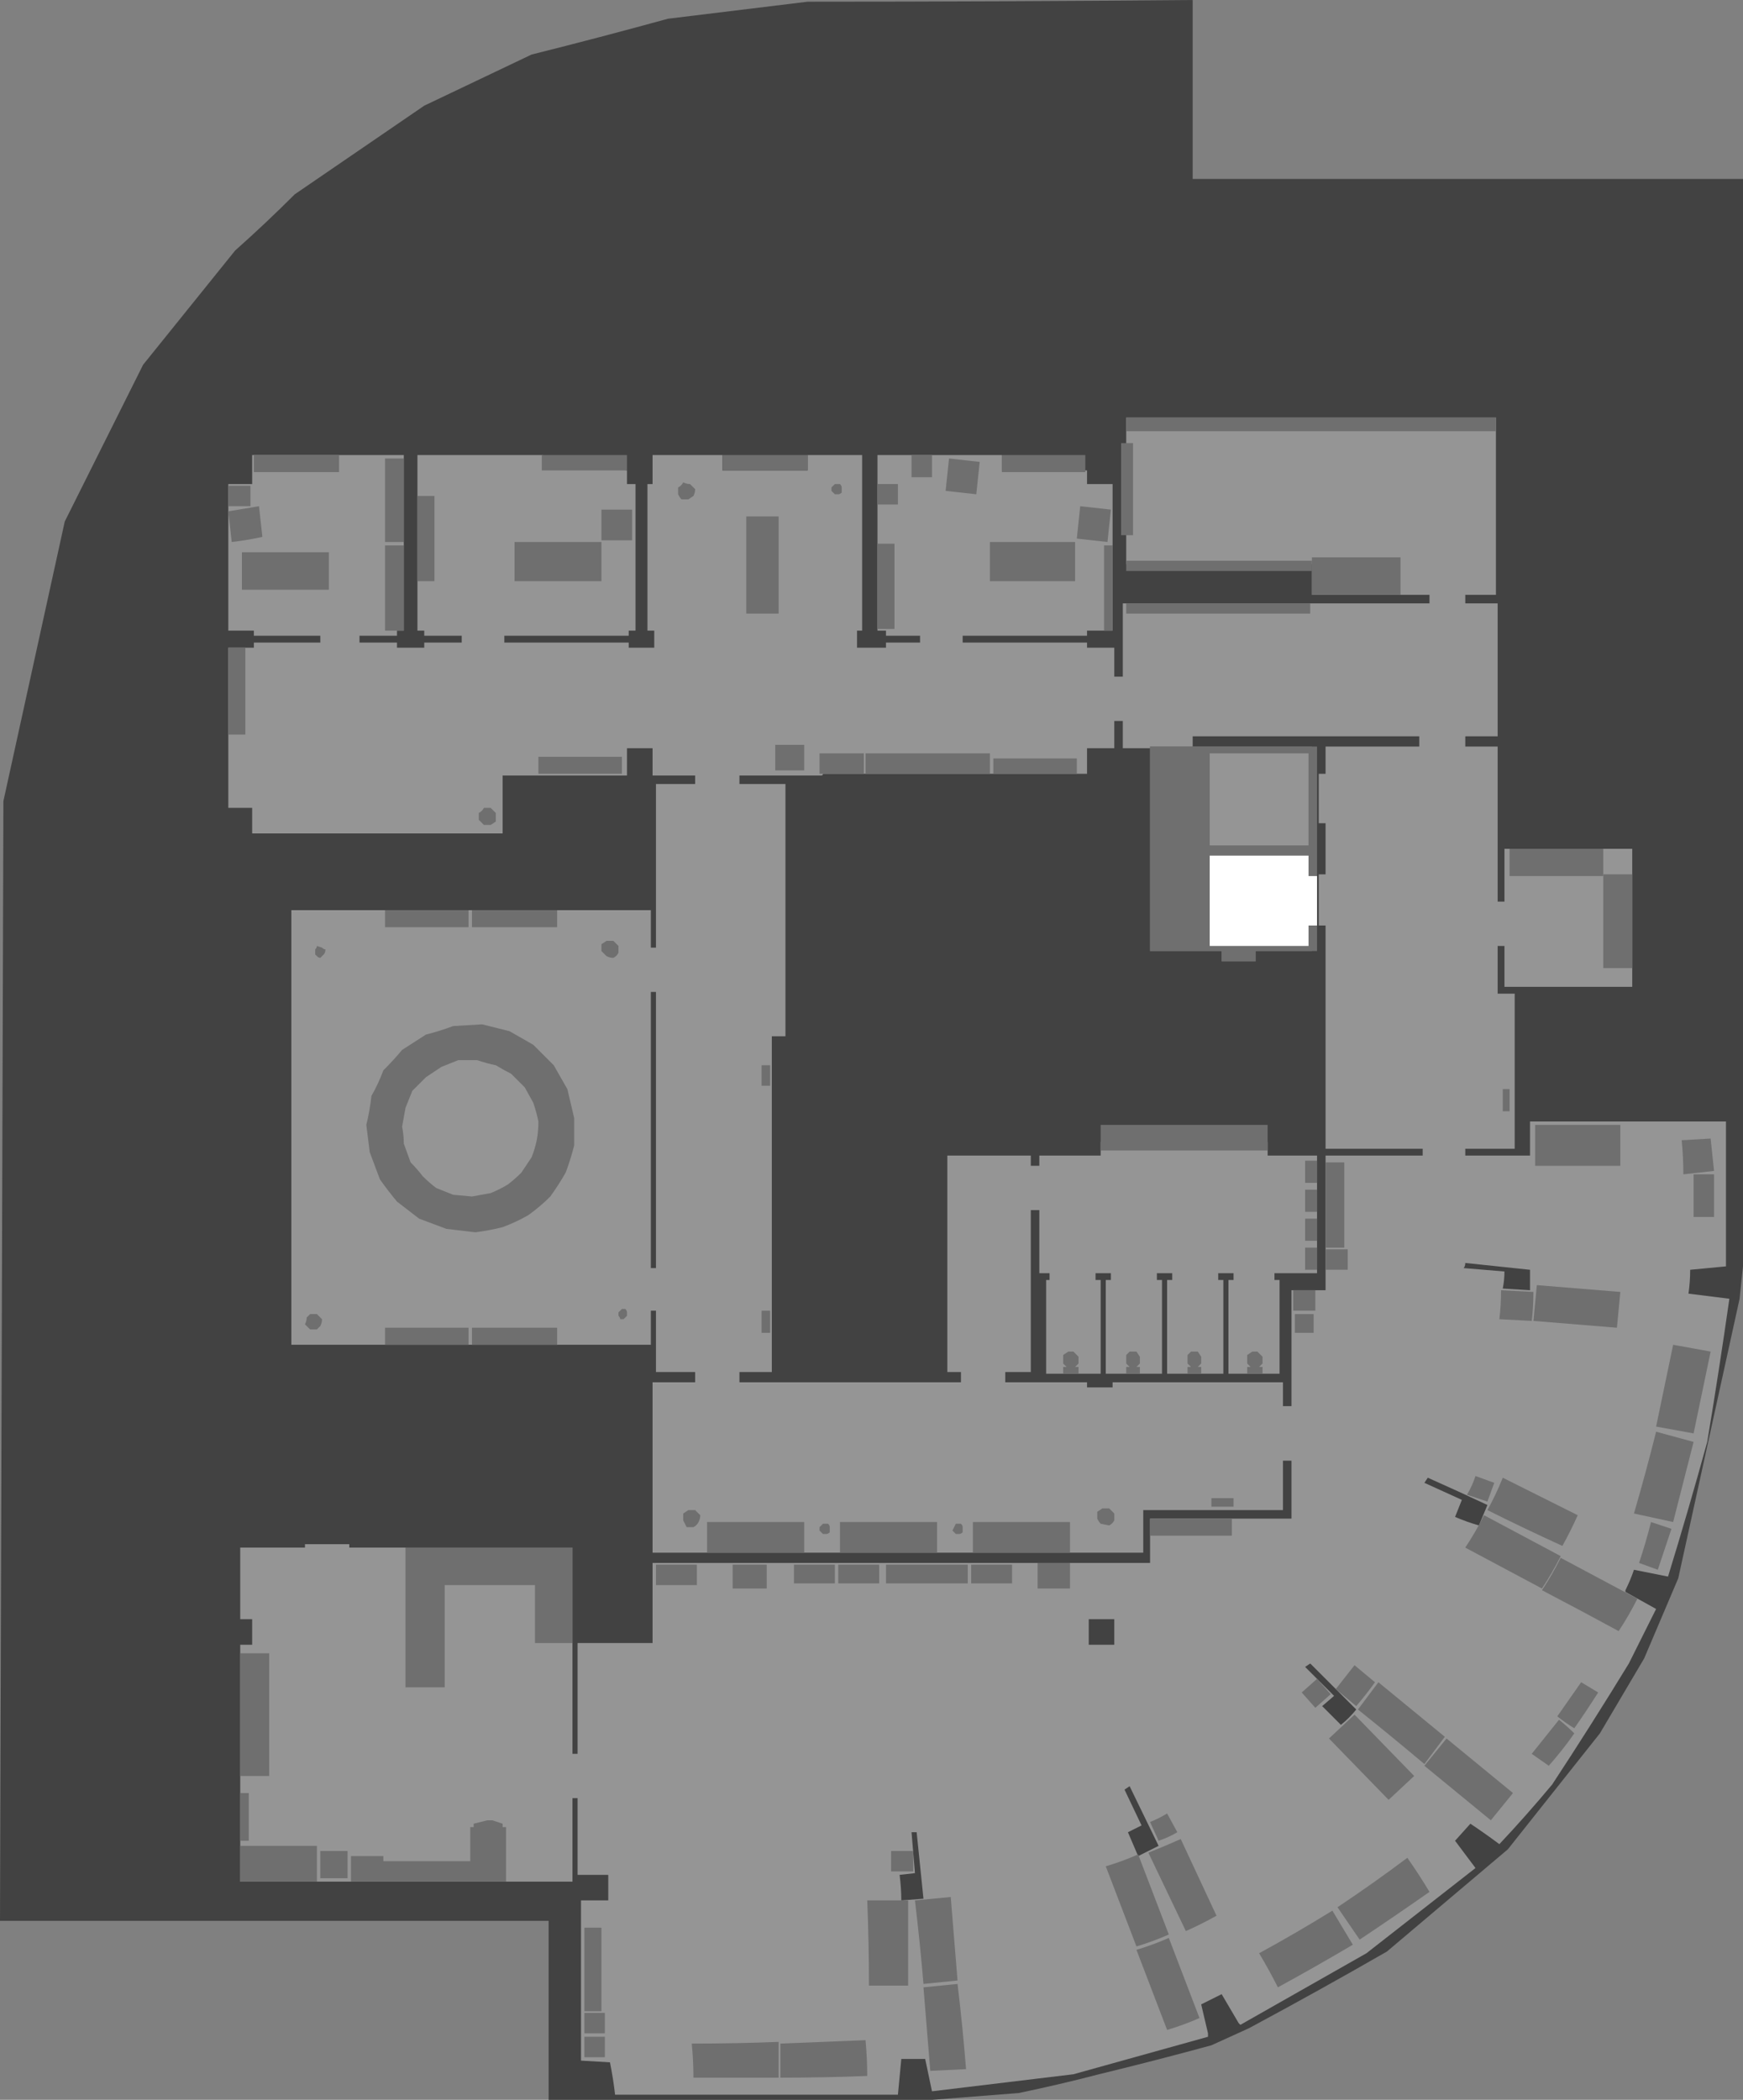 <?xml version="1.0" encoding="UTF-8" standalone="no"?>
<svg xmlns:ffdec="https://www.free-decompiler.com/flash" xmlns:xlink="http://www.w3.org/1999/xlink" ffdec:objectType="shape" height="616.0px" width="511.5px" xmlns="http://www.w3.org/2000/svg">
  <rect width="100%" height="100%" fill="#808080" stroke="none"/>
  <g transform="matrix(1.0, 0.0, 0.0, 1.0, 390.4, 554.95)">
    <path d="M121.1 -183.45 L120.1 -173.95 102.1 -91.95 92.1 -68.45 79.1 -46.45 52.1 -12.45 16.6 17.55 Q-3.4 29.05 -23.9 40.05 L-34.9 45.05 Q-51.4 49.55 -67.9 53.55 -79.4 56.55 -91.4 59.05 L-116.9 61.05 -229.4 61.05 -229.4 8.55 -390.4 8.55 -389.4 -319.95 -371.4 -401.95 -348.4 -447.95 -321.4 -481.45 Q-312.4 -489.45 -303.9 -497.95 L-265.9 -523.95 -234.4 -538.95 Q-214.4 -543.95 -194.4 -549.45 L-153.4 -554.45 Q-96.9 -554.45 -40.4 -554.95 L-40.4 -502.45 121.1 -502.45 121.1 -183.45" fill="#424242" fill-rule="evenodd" stroke="none"/>
    <path d="M3.1 -48.95 Q5.6 -50.95 7.6 -53.45 L-5.9 -66.95 -7.4 -65.95 1.1 -57.45 -2.4 -54.45 3.1 -48.95 M36.6 -109.95 Q40.1 -108.45 43.6 -107.45 L46.1 -113.45 Q37.6 -117.45 28.6 -121.45 L27.6 -119.95 38.6 -114.95 36.6 -109.95 M-59.4 -17.45 L-56.4 -10.45 -50.4 -13.45 -58.9 -30.95 -60.4 -29.95 -55.4 -19.45 -59.4 -17.45 M-121.4 -17.45 L-122.9 -17.45 -121.9 -5.45 -126.4 -4.95 Q-125.9 -0.95 -125.9 2.55 L-119.4 2.05 -121.4 -17.45 M-70.9 -72.45 L-63.4 -72.45 -63.4 -79.95 -70.9 -79.95 -70.9 -72.45 M50.6 -176.95 L58.6 -176.45 58.6 -182.45 39.6 -184.45 Q39.6 -183.45 39.1 -182.95 L51.1 -181.95 Q51.1 -179.45 50.6 -176.95 M-197.9 -263.95 L-199.4 -263.95 -199.4 -182.95 -197.9 -182.95 -197.9 -263.95 M-148.9 -327.95 Q-148.9 -327.45 -149.4 -327.45 L-173.4 -327.45 -173.4 -324.95 -159.9 -324.95 -159.9 -250.95 -163.9 -250.95 -163.9 -152.45 -173.4 -152.45 -173.4 -149.45 -108.4 -149.45 -108.4 -152.45 -112.4 -152.45 -112.4 -215.95 -87.9 -215.95 -87.9 -212.95 -85.4 -212.95 -85.4 -215.95 -67.4 -215.95 -67.4 -219.95 -45.4 -222.45 -18.4 -219.95 -18.4 -215.95 -3.9 -215.95 -3.9 -181.45 -16.4 -181.45 -16.4 -179.45 -14.9 -179.45 -14.9 -151.95 -29.9 -151.95 -29.9 -179.45 -28.4 -179.45 -28.4 -181.45 -32.9 -181.45 -32.9 -179.45 -31.4 -179.45 -31.4 -151.95 -47.9 -151.95 -47.9 -179.45 -46.4 -179.45 -46.4 -181.45 -50.9 -181.45 -50.9 -179.45 -49.4 -179.45 -49.4 -151.95 -65.9 -151.95 -65.9 -179.45 -64.4 -179.45 -64.4 -181.45 -68.9 -181.45 -68.9 -179.45 -67.4 -179.45 -67.4 -151.95 -83.4 -151.95 -83.4 -179.45 -82.4 -179.45 -82.4 -181.45 -85.4 -181.45 -85.4 -199.95 -87.9 -199.95 -87.9 -152.45 -95.4 -152.45 -95.4 -149.45 -71.4 -149.45 -71.4 -147.95 -63.9 -147.95 -63.9 -149.45 -13.9 -149.45 -13.9 -142.45 -11.4 -142.45 -11.4 -176.45 -1.4 -176.45 -1.4 -215.95 27.1 -215.95 27.1 -217.95 -1.4 -217.95 -1.4 -283.45 -3.4 -283.45 -3.4 -298.45 -1.4 -298.45 -1.4 -313.45 -3.4 -313.45 -3.4 -327.95 -1.4 -327.95 -1.4 -335.95 26.1 -335.95 26.1 -338.95 -40.4 -338.95 -40.4 -335.45 -60.9 -335.45 -60.9 -343.45 -63.4 -343.45 -63.4 -335.45 -71.4 -335.45 -71.4 -327.95 -148.9 -327.95 M88.6 -305.95 L88.6 -265.45 51.1 -265.45 51.1 -277.45 49.1 -277.45 49.1 -263.45 54.1 -263.45 54.1 -217.95 39.6 -217.95 39.6 -215.95 58.6 -215.95 58.6 -225.95 116.1 -225.95 116.1 -183.45 105.6 -182.45 Q105.6 -178.95 105.1 -175.45 L117.1 -173.95 Q114.1 -152.95 110.6 -131.95 105.1 -111.95 99.1 -92.45 L89.1 -94.45 Q88.1 -91.45 86.6 -88.45 L86.6 -87.95 95.6 -82.95 87.6 -66.95 Q76.6 -48.95 65.1 -31.45 57.6 -22.45 49.6 -13.95 45.6 -16.95 41.1 -19.95 L36.6 -14.95 42.6 -6.95 10.6 18.05 -26.4 39.05 -26.9 38.55 -31.9 30.05 -37.9 33.05 -35.9 41.55 -35.9 42.55 -75.4 53.55 -116.9 58.55 -118.9 49.05 -125.9 49.05 -126.9 59.55 -209.9 59.55 Q-210.4 55.05 -211.4 50.05 L-219.9 49.55 -219.9 2.55 -211.9 2.55 -211.9 -4.95 -220.9 -4.95 -220.9 -27.45 -222.4 -27.45 -222.4 -2.95 -319.9 -2.95 -319.9 -72.45 -316.4 -72.45 -316.4 -79.95 -319.9 -79.95 -319.9 -100.95 -300.9 -100.95 -300.9 -101.95 -287.9 -101.95 -287.9 -100.95 -222.4 -100.95 -222.4 -40.45 -220.9 -40.45 -220.9 -72.95 -198.9 -72.95 -198.9 -96.45 -52.9 -96.45 -52.9 -109.45 -11.4 -109.45 -11.4 -126.45 -13.9 -126.45 -13.9 -111.95 -54.9 -111.95 -54.9 -99.45 -198.9 -99.45 -198.9 -149.45 -186.4 -149.45 -186.4 -152.45 -197.9 -152.45 -197.9 -170.45 -199.4 -170.45 -199.4 -160.45 -304.9 -160.45 -304.9 -287.95 -199.4 -287.95 -199.4 -276.95 -197.9 -276.95 -197.9 -324.95 -186.4 -324.95 -186.4 -327.45 -198.9 -327.45 -198.9 -335.45 -206.4 -335.45 -206.4 -327.45 -242.9 -327.45 -242.9 -310.45 -316.4 -310.45 -316.4 -317.95 -323.4 -317.95 -323.4 -364.95 -315.9 -364.95 -315.9 -366.45 -296.4 -366.45 -296.4 -368.45 -315.9 -368.45 -315.9 -369.95 -323.4 -369.95 -323.4 -412.95 -316.4 -412.95 -316.4 -421.45 -271.9 -421.45 -271.9 -369.95 -273.9 -369.95 -273.9 -368.45 -284.9 -368.45 -284.9 -366.45 -273.9 -366.45 -273.9 -364.95 -265.9 -364.95 -265.9 -366.45 -254.9 -366.45 -254.9 -368.45 -265.9 -368.45 -265.9 -369.95 -267.9 -369.95 -267.9 -421.45 -231.4 -421.45 Q-218.9 -418.95 -206.4 -416.95 L-206.4 -412.95 -203.9 -412.95 -203.9 -369.95 -205.9 -369.95 -205.9 -368.45 -242.4 -368.45 -242.4 -366.45 -205.9 -366.45 -205.9 -364.95 -198.4 -364.95 -198.4 -369.95 -200.4 -369.95 -200.4 -412.95 -198.9 -412.95 -198.9 -421.45 -178.4 -421.45 -178.4 -416.95 -153.4 -416.95 -153.4 -421.45 -137.4 -421.45 -137.4 -369.95 -138.9 -369.95 -138.9 -364.95 -130.4 -364.95 -130.4 -366.45 -120.4 -366.45 -120.4 -368.45 -130.4 -368.45 -130.4 -369.95 -132.9 -369.95 -132.9 -421.45 -96.4 -421.45 -96.4 -416.95 -71.4 -416.95 -71.4 -412.95 -63.9 -412.95 -63.9 -369.95 -71.4 -369.95 -71.4 -368.45 -107.9 -368.45 -107.9 -366.45 -71.4 -366.45 -71.4 -364.95 -63.4 -364.95 -63.4 -356.45 -60.9 -356.45 -60.9 -377.95 29.1 -377.95 29.1 -380.45 -5.4 -380.45 -5.4 -389.45 -59.9 -389.45 -59.9 -432.45 48.6 -432.45 48.6 -380.45 39.6 -380.45 39.6 -377.95 49.1 -377.95 49.1 -338.95 39.6 -338.95 39.6 -335.95 49.1 -335.95 49.1 -290.45 51.1 -290.45 51.1 -305.95 88.6 -305.95" fill="#959595" fill-rule="evenodd" stroke="none"/>
    <path d="M-271.9 -369.95 L-277.4 -369.95 -277.4 -394.95 -271.9 -394.95 -271.9 -369.95" fill="#6f6f6f" fill-rule="evenodd" stroke="none"/>
    <path d="M-271.9 -395.95 L-277.4 -395.95 -277.4 -420.45 -271.9 -420.45 -271.9 -395.95" fill="#6f6f6f" fill-rule="evenodd" stroke="none"/>
    <path d="M-316.9 -406.45 L-323.4 -406.45 -323.4 -412.45 -316.9 -412.45 -316.9 -406.45" fill="#6f6f6f" fill-rule="evenodd" stroke="none"/>
    <path d="M-318.4 -339.45 L-323.4 -339.45 -323.4 -364.95 -318.4 -364.95 -318.4 -339.45" fill="#6f6f6f" fill-rule="evenodd" stroke="none"/>
    <path d="M-207.9 -327.95 L-232.4 -327.95 -232.4 -332.95 -207.9 -332.95 -207.9 -327.95" fill="#6f6f6f" fill-rule="evenodd" stroke="none"/>
    <path d="M-99.9 -327.95 L-136.4 -327.95 -136.4 -333.95 -99.9 -333.95 -99.9 -327.95" fill="#6f6f6f" fill-rule="evenodd" stroke="none"/>
    <path d="M-136.9 -327.95 L-149.9 -327.95 -149.9 -333.95 -136.9 -333.95 -136.9 -327.95" fill="#6f6f6f" fill-rule="evenodd" stroke="none"/>
    <path d="M-313.4 -397.45 Q-317.9 -396.45 -322.4 -395.95 L-323.4 -404.95 -314.4 -406.45 -313.4 -397.45" fill="#6f6f6f" fill-rule="evenodd" stroke="none"/>
    <path d="M-262.9 -384.45 L-267.9 -384.45 -267.9 -409.45 -262.9 -409.45 -262.9 -384.45" fill="#6f6f6f" fill-rule="evenodd" stroke="none"/>
    <path d="M-161.9 -374.95 L-171.4 -374.95 -171.4 -403.45 -161.9 -403.45 -161.9 -374.95" fill="#6f6f6f" fill-rule="evenodd" stroke="none"/>
    <path d="M-74.9 -384.45 L-99.9 -384.45 -99.9 -395.95 -74.9 -395.95 -74.9 -384.45" fill="#6f6f6f" fill-rule="evenodd" stroke="none"/>
    <path d="M-127.9 -370.45 L-132.9 -370.45 -132.9 -395.45 -127.9 -395.45 -127.9 -370.45" fill="#6f6f6f" fill-rule="evenodd" stroke="none"/>
    <path d="M-126.9 -406.95 L-132.9 -406.95 -132.9 -412.95 -126.9 -412.95 -126.9 -406.95" fill="#6f6f6f" fill-rule="evenodd" stroke="none"/>
    <path d="M-116.9 -414.95 L-122.9 -414.95 -122.9 -421.45 -116.9 -421.45 -116.9 -414.95" fill="#6f6f6f" fill-rule="evenodd" stroke="none"/>
    <path d="M-213.9 -384.45 L-239.4 -384.45 -239.4 -395.95 -213.9 -395.95 -213.9 -384.45" fill="#6f6f6f" fill-rule="evenodd" stroke="none"/>
    <path d="M-293.9 -381.95 L-319.4 -381.95 -319.4 -392.95 -293.9 -392.95 -293.9 -381.95" fill="#6f6f6f" fill-rule="evenodd" stroke="none"/>
    <path d="M-204.9 -396.45 L-213.9 -396.45 -213.9 -405.45 -204.9 -405.45 -204.9 -396.45" fill="#6f6f6f" fill-rule="evenodd" stroke="none"/>
    <path d="M-206.4 -416.95 L-231.4 -416.95 -231.4 -421.45 -206.4 -421.45 -206.4 -416.95" fill="#6f6f6f" fill-rule="evenodd" stroke="none"/>
    <path d="M-153.4 -416.95 L-178.4 -416.95 -178.4 -421.45 -153.4 -421.45 -153.4 -416.95" fill="#6f6f6f" fill-rule="evenodd" stroke="none"/>
    <path d="M-290.9 -416.45 L-315.9 -416.45 -315.9 -421.45 -290.9 -421.45 -290.9 -416.45" fill="#6f6f6f" fill-rule="evenodd" stroke="none"/>
    <path d="M-154.4 -328.95 L-162.9 -328.95 -162.9 -336.45 -154.4 -336.45 -154.4 -328.95" fill="#6f6f6f" fill-rule="evenodd" stroke="none"/>
    <path d="M-74.4 -327.95 L-98.9 -327.95 -98.9 -332.45 -74.4 -332.45 -74.4 -327.95" fill="#6f6f6f" fill-rule="evenodd" stroke="none"/>
    <path d="M-63.9 -369.95 L-66.4 -369.95 -66.4 -394.95 -63.9 -394.95 -63.9 -369.95" fill="#6f6f6f" fill-rule="evenodd" stroke="none"/>
    <path d="M-65.4 -395.95 L-74.4 -396.95 -73.4 -406.45 -64.4 -405.45 -65.4 -395.95" fill="#6f6f6f" fill-rule="evenodd" stroke="none"/>
    <path d="M-103.9 -409.95 L-112.9 -410.95 -111.9 -420.45 -102.9 -419.45 -103.9 -409.95" fill="#6f6f6f" fill-rule="evenodd" stroke="none"/>
    <path d="M-71.9 -416.45 L-96.4 -416.45 -96.4 -421.45 -71.9 -421.45 -71.9 -416.45" fill="#6f6f6f" fill-rule="evenodd" stroke="none"/>
    <path d="M-5.9 -374.95 L-59.9 -374.95 -59.9 -377.95 -5.9 -377.95 -5.9 -374.95" fill="#6f6f6f" fill-rule="evenodd" stroke="none"/>
    <path d="M20.6 -380.45 L-5.4 -380.45 -5.4 -391.45 20.6 -391.45 20.6 -380.45" fill="#6f6f6f" fill-rule="evenodd" stroke="none"/>
    <path d="M-5.4 -387.45 L-59.9 -387.45 -59.9 -390.45 -5.4 -390.45 -5.4 -387.45" fill="#6f6f6f" fill-rule="evenodd" stroke="none"/>
    <path d="M48.6 -428.45 L-59.9 -428.45 -59.9 -432.45 48.6 -432.45 48.6 -428.45" fill="#6f6f6f" fill-rule="evenodd" stroke="none"/>
    <path d="M-57.9 -397.95 L-61.4 -397.95 -61.4 -424.95 -57.9 -424.95 -57.9 -397.95" fill="#6f6f6f" fill-rule="evenodd" stroke="none"/>
    <path d="M112.6 -197.95 L106.6 -197.95 106.6 -210.45 112.6 -210.45 112.6 -197.95" fill="#6f6f6f" fill-rule="evenodd" stroke="none"/>
    <path d="M112.6 -211.45 L103.6 -210.45 Q103.6 -215.45 103.1 -220.45 L111.6 -220.95 112.6 -211.45" fill="#6f6f6f" fill-rule="evenodd" stroke="none"/>
    <path d="M84.1 -165.45 L59.6 -167.45 60.6 -177.95 85.1 -175.95 84.1 -165.45" fill="#6f6f6f" fill-rule="evenodd" stroke="none"/>
    <path d="M59.1 -167.45 L49.6 -167.95 Q50.1 -171.95 50.1 -176.45 L59.6 -175.95 Q59.6 -171.45 59.1 -167.45" fill="#6f6f6f" fill-rule="evenodd" stroke="none"/>
    <path d="M-1.4 -188.95 L-1.4 -213.95 4.1 -213.95 4.1 -188.95 -1.4 -188.95" fill="#6f6f6f" fill-rule="evenodd" stroke="none"/>
    <path d="M5.1 -182.45 L-1.4 -182.45 -1.4 -188.45 5.1 -188.45 5.1 -182.45" fill="#6f6f6f" fill-rule="evenodd" stroke="none"/>
    <path d="M-4.4 -170.45 L-10.9 -170.45 -10.9 -176.45 -4.4 -176.45 -4.4 -170.45" fill="#6f6f6f" fill-rule="evenodd" stroke="none"/>
    <path d="M-4.9 -163.95 L-10.4 -163.95 -10.4 -169.45 -4.9 -169.45 -4.9 -163.95" fill="#6f6f6f" fill-rule="evenodd" stroke="none"/>
    <path d="M106.6 -134.45 L95.6 -136.45 100.6 -160.45 111.6 -158.45 106.6 -134.45" fill="#6f6f6f" fill-rule="evenodd" stroke="none"/>
    <path d="M100.6 -108.45 L89.1 -110.95 Q92.6 -122.95 95.6 -134.95 L106.6 -131.95 100.6 -108.45" fill="#6f6f6f" fill-rule="evenodd" stroke="none"/>
    <path d="M68.1 -101.45 Q57.1 -106.45 46.1 -111.95 48.6 -116.45 50.6 -121.45 L72.6 -110.45 Q70.6 -105.95 68.1 -101.45" fill="#6f6f6f" fill-rule="evenodd" stroke="none"/>
    <path d="M62.1 -88.95 L39.6 -100.95 Q42.6 -105.45 45.1 -110.45 L67.6 -98.45 Q65.1 -93.45 62.1 -88.95" fill="#6f6f6f" fill-rule="evenodd" stroke="none"/>
    <path d="M90.1 -85.95 Q87.6 -80.95 84.6 -76.45 73.6 -82.45 62.1 -88.45 65.1 -92.95 67.6 -97.95 L90.1 -85.95" fill="#6f6f6f" fill-rule="evenodd" stroke="none"/>
    <path d="M48.1 -119.95 L46.1 -114.45 40.1 -116.45 Q41.6 -118.95 42.6 -121.95 L48.1 -119.95" fill="#6f6f6f" fill-rule="evenodd" stroke="none"/>
    <path d="M0.1 -57.95 L-4.4 -53.95 -8.4 -58.45 -3.9 -62.45 0.1 -57.95" fill="#6f6f6f" fill-rule="evenodd" stroke="none"/>
    <path d="M13.1 -61.45 Q10.6 -57.95 7.6 -54.45 L1.6 -59.45 7.1 -66.45 13.1 -61.45" fill="#6f6f6f" fill-rule="evenodd" stroke="none"/>
    <path d="M33.6 -45.45 L27.6 -37.45 Q18.1 -45.45 8.1 -53.45 L14.1 -61.45 33.6 -45.45" fill="#6f6f6f" fill-rule="evenodd" stroke="none"/>
    <path d="M24.6 -33.95 L17.1 -26.95 -0.4 -44.95 7.1 -51.95 24.6 -33.95" fill="#6f6f6f" fill-rule="evenodd" stroke="none"/>
    <path d="M0.6 5.55 L6.6 15.55 Q-4.4 22.05 -15.4 28.05 -17.9 23.05 -20.9 18.05 -9.9 12.05 0.6 5.55" fill="#6f6f6f" fill-rule="evenodd" stroke="none"/>
    <path d="M22.6 -9.95 Q26.1 -4.95 29.1 0.05 19.1 7.05 8.6 14.05 L2.1 4.55 Q12.6 -2.45 22.6 -9.95" fill="#6f6f6f" fill-rule="evenodd" stroke="none"/>
    <path d="M-47.4 12.55 Q-51.9 14.55 -56.9 16.05 L-65.9 -7.45 Q-60.9 -8.95 -56.4 -10.95 L-47.4 12.55" fill="#6f6f6f" fill-rule="evenodd" stroke="none"/>
    <path d="M-33.4 7.05 Q-37.9 9.55 -42.4 11.55 L-53.4 -11.45 Q-48.4 -13.45 -43.9 -15.45 L-33.4 7.05" fill="#6f6f6f" fill-rule="evenodd" stroke="none"/>
    <path d="M-44.9 -17.45 Q-47.4 -15.95 -50.4 -14.95 L-52.9 -20.45 Q-50.4 -21.45 -47.9 -22.95 L-44.9 -17.45" fill="#6f6f6f" fill-rule="evenodd" stroke="none"/>
    <path d="M-122.4 -5.95 L-128.9 -5.95 -128.9 -11.95 -122.4 -11.95 -122.4 -5.95" fill="#6f6f6f" fill-rule="evenodd" stroke="none"/>
    <path d="M-212.9 41.55 L-218.9 41.55 -218.9 35.55 -212.9 35.55 -212.9 41.55" fill="#6f6f6f" fill-rule="evenodd" stroke="none"/>
    <path d="M-212.9 48.55 L-218.9 48.55 -218.9 42.55 -212.9 42.55 -212.9 48.55" fill="#6f6f6f" fill-rule="evenodd" stroke="none"/>
    <path d="M-38.4 37.05 Q-42.9 39.05 -47.9 40.55 L-56.9 17.05 Q-51.9 15.55 -47.4 13.55 L-38.4 37.05" fill="#6f6f6f" fill-rule="evenodd" stroke="none"/>
    <path d="M-109.4 26.05 L-119.4 27.05 Q-120.4 15.05 -121.9 2.55 L-111.4 1.55 -109.4 26.05" fill="#6f6f6f" fill-rule="evenodd" stroke="none"/>
    <path d="M-123.9 27.55 L-135.4 27.55 Q-135.4 15.05 -135.9 2.55 L-123.9 2.55 -123.9 27.55" fill="#6f6f6f" fill-rule="evenodd" stroke="none"/>
    <path d="M-161.9 54.55 L-186.9 54.55 Q-186.9 49.55 -187.4 44.55 -174.4 44.55 -161.9 44.05 L-161.9 54.55" fill="#6f6f6f" fill-rule="evenodd" stroke="none"/>
    <path d="M-233.4 -72.95 L-233.4 -89.95 -259.9 -89.95 -259.9 -59.95 -271.4 -59.95 -271.4 -100.95 -222.4 -100.95 -222.4 -72.95 -233.4 -72.95" fill="#6f6f6f" fill-rule="evenodd" stroke="none"/>
    <path d="M-213.9 35.05 L-218.9 35.05 -218.9 10.55 -213.9 10.55 -213.9 35.05" fill="#6f6f6f" fill-rule="evenodd" stroke="none"/>
    <path d="M-135.9 54.05 Q-148.4 54.55 -161.4 54.55 L-161.4 44.55 -136.4 43.55 Q-135.9 49.05 -135.9 54.05" fill="#6f6f6f" fill-rule="evenodd" stroke="none"/>
    <path d="M-106.9 52.05 L-117.4 52.55 -119.4 28.05 -109.4 27.05 Q-107.9 39.55 -106.9 52.05" fill="#6f6f6f" fill-rule="evenodd" stroke="none"/>
    <path d="M53.6 -28.95 L47.1 -20.95 27.6 -36.95 34.1 -44.95 53.6 -28.95" fill="#6f6f6f" fill-rule="evenodd" stroke="none"/>
    <path d="M100.1 -106.45 L96.1 -94.45 90.6 -96.45 Q92.6 -102.45 94.1 -108.45 L100.1 -106.45" fill="#6f6f6f" fill-rule="evenodd" stroke="none"/>
    <path d="M78.6 -58.45 Q75.1 -52.95 71.6 -47.95 69.1 -49.45 66.6 -51.45 L73.6 -61.45 78.6 -58.45" fill="#6f6f6f" fill-rule="evenodd" stroke="none"/>
    <path d="M71.6 -46.45 Q68.1 -41.45 64.1 -36.95 L59.1 -40.45 67.1 -50.45 Q69.6 -48.45 71.6 -46.45" fill="#6f6f6f" fill-rule="evenodd" stroke="none"/>
    <path d="M-76.4 -88.95 L-85.9 -88.95 -85.9 -96.45 -76.4 -96.45 -76.4 -88.95" fill="#6f6f6f" fill-rule="evenodd" stroke="none"/>
    <path d="M-165.4 -88.95 L-175.4 -88.95 -175.4 -95.95 -165.4 -95.95 -165.4 -88.95" fill="#6f6f6f" fill-rule="evenodd" stroke="none"/>
    <path d="M-154.4 -99.45 L-182.9 -99.45 -182.9 -108.45 -154.4 -108.45 -154.4 -99.45" fill="#6f6f6f" fill-rule="evenodd" stroke="none"/>
    <path d="M-115.4 -99.45 L-143.9 -99.45 -143.9 -108.45 -115.4 -108.45 -115.4 -99.45" fill="#6f6f6f" fill-rule="evenodd" stroke="none"/>
    <path d="M-76.4 -99.45 L-104.9 -99.45 -104.9 -108.45 -76.4 -108.45 -76.4 -99.45" fill="#6f6f6f" fill-rule="evenodd" stroke="none"/>
    <path d="M-145.4 -90.45 L-157.4 -90.45 -157.4 -95.95 -145.4 -95.95 -145.4 -90.45" fill="#6f6f6f" fill-rule="evenodd" stroke="none"/>
    <path d="M-132.4 -90.45 L-144.4 -90.45 -144.4 -95.95 -132.4 -95.95 -132.4 -90.45" fill="#6f6f6f" fill-rule="evenodd" stroke="none"/>
    <path d="M-93.4 -90.45 L-105.4 -90.45 -105.4 -95.95 -93.4 -95.95 -93.4 -90.45" fill="#6f6f6f" fill-rule="evenodd" stroke="none"/>
    <path d="M-106.4 -90.45 L-130.4 -90.45 -130.4 -95.95 -106.4 -95.95 -106.4 -90.45" fill="#6f6f6f" fill-rule="evenodd" stroke="none"/>
    <path d="M-185.9 -89.95 L-197.9 -89.95 -197.9 -95.95 -185.9 -95.95 -185.9 -89.95" fill="#6f6f6f" fill-rule="evenodd" stroke="none"/>
    <path d="M-28.9 -104.45 L-52.9 -104.45 -52.9 -109.45 -28.9 -109.45 -28.9 -104.45" fill="#6f6f6f" fill-rule="evenodd" stroke="none"/>
    <path d="M-18.4 -217.45 L-67.4 -217.45 -67.4 -224.95 -18.4 -224.95 -18.4 -217.45" fill="#6f6f6f" fill-rule="evenodd" stroke="none"/>
    <path d="M-319.9 -33.95 L-319.9 -69.95 -311.4 -69.95 -311.4 -33.95 -319.9 -33.95" fill="#6f6f6f" fill-rule="evenodd" stroke="none"/>
    <path d="M-319.9 -14.95 L-319.9 -28.95 -317.4 -28.95 -317.4 -14.95 -319.9 -14.95" fill="#6f6f6f" fill-rule="evenodd" stroke="none"/>
    <path d="M-319.9 -13.45 L-297.4 -13.45 -297.4 -2.95 -319.9 -2.95 -319.9 -13.45" fill="#6f6f6f" fill-rule="evenodd" stroke="none"/>
    <path d="M-296.4 -3.95 L-296.4 -11.95 -288.4 -11.95 -288.4 -3.95 -296.4 -3.95" fill="#6f6f6f" fill-rule="evenodd" stroke="none"/>
    <path d="M-287.4 -10.45 L-277.9 -10.45 -277.9 -8.95 -252.4 -8.95 -252.4 -18.95 -251.4 -18.95 -251.4 -19.95 -247.4 -20.95 -245.9 -20.95 -242.9 -19.95 -242.9 -18.95 -241.9 -18.95 -241.9 -2.95 -287.4 -2.95 -287.4 -10.45" fill="#6f6f6f" fill-rule="evenodd" stroke="none"/>
    <path d="M60.1 -212.95 L60.1 -224.95 85.1 -224.95 85.1 -212.95 60.1 -212.95" fill="#6f6f6f" fill-rule="evenodd" stroke="none"/>
    <path d="M52.6 -228.95 L50.6 -228.95 50.6 -235.45 52.6 -235.45 52.6 -228.95" fill="#6f6f6f" fill-rule="evenodd" stroke="none"/>
    <path d="M-164.4 -163.95 L-166.9 -163.95 -166.9 -170.45 -164.4 -170.45 -164.4 -163.95" fill="#6f6f6f" fill-rule="evenodd" stroke="none"/>
    <path d="M-164.4 -236.45 L-166.9 -236.45 -166.9 -242.45 -164.4 -242.45 -164.4 -236.45" fill="#6f6f6f" fill-rule="evenodd" stroke="none"/>
    <path d="M-28.4 -112.95 L-34.9 -112.95 -34.9 -115.45 -28.4 -115.45 -28.4 -112.95" fill="#6f6f6f" fill-rule="evenodd" stroke="none"/>
    <path d="M80.1 -305.95 L80.1 -297.95 52.6 -297.95 52.6 -305.95 80.1 -305.95" fill="#6f6f6f" fill-rule="evenodd" stroke="none"/>
    <path d="M88.6 -270.95 L80.1 -270.95 80.1 -298.45 88.6 -298.45 88.6 -270.95" fill="#6f6f6f" fill-rule="evenodd" stroke="none"/>
    <path d="M-223.9 -235.45 L-221.9 -226.95 -221.9 -218.95 Q-222.9 -214.95 -224.4 -210.95 -226.4 -207.45 -228.9 -203.95 -231.9 -200.95 -235.4 -198.45 -238.9 -196.45 -242.9 -194.95 -246.9 -193.95 -250.9 -193.45 L-259.4 -194.45 -267.4 -197.45 -273.9 -202.45 Q-276.4 -205.45 -278.9 -208.95 L-281.9 -216.95 -282.9 -224.95 Q-281.9 -228.95 -281.4 -233.45 -279.4 -236.95 -277.9 -240.95 -274.9 -243.95 -272.4 -246.95 L-265.4 -251.45 Q-261.4 -252.45 -257.4 -253.95 L-248.9 -254.45 -240.9 -252.45 -233.9 -248.45 -227.9 -242.45 -223.9 -235.45 M-232.4 -225.95 Q-232.9 -228.45 -233.9 -231.45 L-236.4 -235.95 -240.4 -239.95 Q-242.4 -240.95 -244.9 -242.45 -247.4 -242.95 -250.4 -243.95 L-255.9 -243.95 -260.9 -241.95 -265.4 -238.95 -269.4 -234.95 -271.4 -229.95 -272.4 -224.45 Q-271.9 -221.95 -271.9 -219.45 L-269.9 -213.95 Q-267.9 -211.95 -266.4 -209.95 -264.4 -207.95 -262.4 -206.45 L-257.4 -204.45 -251.9 -203.95 -246.4 -204.95 Q-243.9 -205.95 -241.4 -207.45 -239.4 -208.95 -237.4 -210.95 L-234.4 -215.45 Q-233.4 -217.95 -232.9 -220.45 -232.4 -222.95 -232.4 -225.95" fill="#6f6f6f" fill-rule="evenodd" stroke="none"/>
    <path d="M-226.9 -160.45 L-251.9 -160.45 -251.9 -165.45 -226.9 -165.45 -226.9 -160.45" fill="#6f6f6f" fill-rule="evenodd" stroke="none"/>
    <path d="M-252.9 -160.45 L-277.4 -160.45 -277.4 -165.45 -252.9 -165.45 -252.9 -160.45" fill="#6f6f6f" fill-rule="evenodd" stroke="none"/>
    <path d="M-226.9 -282.95 L-251.9 -282.95 -251.9 -287.95 -226.9 -287.95 -226.9 -282.95" fill="#6f6f6f" fill-rule="evenodd" stroke="none"/>
    <path d="M-252.9 -282.95 L-277.4 -282.95 -277.4 -287.95 -252.9 -287.95 -252.9 -282.95" fill="#6f6f6f" fill-rule="evenodd" stroke="none"/>
    <path d="M-210.4 -273.95 Q-211.4 -273.95 -212.4 -274.45 L-213.9 -275.95 -213.9 -277.95 -212.4 -278.95 -210.4 -278.95 -208.9 -277.45 -208.9 -275.45 Q-209.4 -274.45 -210.4 -273.95" fill="#6f6f6f" fill-rule="evenodd" stroke="none"/>
    <path d="M-246.4 -312.95 L-248.4 -312.95 -249.9 -314.45 -249.9 -316.45 Q-248.9 -316.95 -248.4 -317.95 L-246.4 -317.95 -244.9 -316.45 -244.9 -313.95 -246.4 -312.95" fill="#6f6f6f" fill-rule="evenodd" stroke="none"/>
    <path d="M-188.4 -408.45 L-190.4 -408.45 Q-190.9 -408.95 -191.4 -409.95 L-191.4 -411.95 Q-190.4 -412.45 -189.9 -413.45 -188.9 -412.95 -187.9 -412.95 L-186.4 -411.45 Q-186.4 -410.45 -186.9 -409.45 L-188.4 -408.45" fill="#6f6f6f" fill-rule="evenodd" stroke="none"/>
    <path d="M-144.4 -409.95 L-145.4 -409.95 -146.4 -410.95 -146.4 -411.95 -145.4 -412.95 -143.9 -412.95 Q-143.4 -412.45 -143.4 -411.95 L-143.4 -410.45 Q-143.9 -409.95 -144.4 -409.95" fill="#6f6f6f" fill-rule="evenodd" stroke="none"/>
    <path d="M-186.9 -106.95 L-188.9 -106.95 -189.9 -108.95 -189.9 -110.95 -188.4 -111.95 -186.4 -111.95 -184.9 -110.45 Q-184.9 -109.45 -185.4 -108.45 -185.9 -107.45 -186.9 -106.95" fill="#6f6f6f" fill-rule="evenodd" stroke="none"/>
    <path d="M-64.9 -107.45 L-67.4 -107.95 Q-67.9 -108.45 -68.4 -109.45 L-68.4 -111.45 -66.9 -112.45 -64.9 -112.45 -63.4 -110.95 -63.4 -108.95 Q-63.9 -107.95 -64.9 -107.45" fill="#6f6f6f" fill-rule="evenodd" stroke="none"/>
    <path d="M-297.4 -164.95 L-299.4 -164.95 -300.9 -166.45 Q-300.4 -167.45 -300.4 -168.45 L-299.4 -169.45 -297.4 -169.45 -295.9 -167.95 Q-295.9 -166.95 -296.4 -165.95 L-297.4 -164.95" fill="#6f6f6f" fill-rule="evenodd" stroke="none"/>
    <path d="M-207.4 -167.95 L-208.4 -167.95 Q-208.4 -168.45 -208.9 -168.95 L-208.9 -169.95 -207.9 -170.95 -206.9 -170.95 Q-206.4 -170.45 -206.4 -169.95 L-206.4 -168.95 -207.4 -167.95" fill="#6f6f6f" fill-rule="evenodd" stroke="none"/>
    <path d="M-147.9 -104.95 L-148.9 -104.95 -149.9 -105.95 -149.9 -106.95 -148.9 -107.95 -147.4 -107.95 Q-146.9 -107.45 -146.9 -106.95 L-146.9 -105.45 Q-147.4 -104.95 -147.9 -104.95" fill="#6f6f6f" fill-rule="evenodd" stroke="none"/>
    <path d="M-109.9 -107.95 L-108.4 -107.95 Q-107.9 -107.45 -107.9 -106.95 L-107.9 -105.45 Q-108.4 -104.95 -108.9 -104.95 L-109.9 -104.95 -110.9 -105.95 -109.9 -107.95" fill="#6f6f6f" fill-rule="evenodd" stroke="none"/>
    <path d="M-296.4 -273.95 Q-296.9 -273.95 -297.4 -274.45 L-297.9 -274.95 -297.9 -276.45 Q-297.4 -276.95 -297.4 -277.45 L-295.9 -276.95 Q-295.4 -276.45 -294.9 -276.45 -294.9 -275.45 -295.4 -274.95 L-296.4 -273.95" fill="#6f6f6f" fill-rule="evenodd" stroke="none"/>
    <path d="M-73.9 -156.95 L-73.9 -154.95 -74.9 -153.95 -73.9 -153.95 -73.9 -151.95 -78.4 -151.95 -78.4 -153.95 -77.4 -153.95 -78.4 -154.95 -78.4 -157.45 -76.9 -158.45 -75.4 -158.45 -73.9 -156.95" fill="#6f6f6f" fill-rule="evenodd" stroke="none"/>
    <path d="M-55.9 -156.95 L-55.9 -154.95 -56.9 -153.95 -55.9 -153.95 -55.9 -151.95 -59.9 -151.95 -59.9 -153.95 -58.9 -153.95 -59.9 -154.95 -59.9 -157.45 -58.9 -158.45 -56.9 -158.45 -55.9 -156.95" fill="#6f6f6f" fill-rule="evenodd" stroke="none"/>
    <path d="M-37.9 -156.95 L-37.9 -154.95 -38.9 -153.95 -37.9 -153.95 -37.9 -151.95 -41.9 -151.95 -41.9 -153.95 -40.9 -153.95 -41.9 -154.95 -41.9 -157.45 -40.9 -158.45 -38.9 -158.45 -37.9 -156.95" fill="#6f6f6f" fill-rule="evenodd" stroke="none"/>
    <path d="M-19.9 -156.95 L-19.9 -154.95 -20.9 -153.95 -19.9 -153.95 -19.9 -151.95 -24.4 -151.95 -24.4 -153.95 -23.4 -153.95 -24.4 -154.95 -24.4 -157.45 -22.9 -158.45 -21.4 -158.45 -19.9 -156.95" fill="#6f6f6f" fill-rule="evenodd" stroke="none"/>
    <path d="M-3.9 -207.95 L-7.4 -207.95 -7.4 -214.45 -3.9 -214.45 -3.9 -207.95" fill="#6f6f6f" fill-rule="evenodd" stroke="none"/>
    <path d="M-3.9 -199.45 L-7.4 -199.45 -7.4 -205.95 -3.9 -205.95 -3.9 -199.45" fill="#6f6f6f" fill-rule="evenodd" stroke="none"/>
    <path d="M-3.9 -190.95 L-7.4 -190.95 -7.4 -197.45 -3.9 -197.45 -3.9 -190.95" fill="#6f6f6f" fill-rule="evenodd" stroke="none"/>
    <path d="M-3.9 -182.45 L-7.4 -182.45 -7.4 -188.95 -3.9 -188.95 -3.9 -182.45" fill="#6f6f6f" fill-rule="evenodd" stroke="none"/>
    <path d="M-52.9 -335.95 L-5.4 -335.95 -5.4 -275.95 -21.9 -275.95 -21.9 -272.95 -31.9 -272.95 -31.9 -275.95 -52.9 -275.95 -52.9 -335.95" fill="#6f6f6f" fill-rule="evenodd" stroke="none"/>
    <path d="M-3.9 -335.95 L-3.9 -275.95 -21.9 -275.95 -21.9 -272.95 -31.9 -272.95 -31.9 -275.95 -52.9 -275.95 -52.9 -335.95 -3.9 -335.95" fill="#6f6f6f" fill-rule="evenodd" stroke="none"/>
    <path d="M-35.4 -306.95 L-35.4 -333.95 -6.4 -333.95 -6.4 -306.95 -35.4 -306.95" fill="#959595" fill-rule="evenodd" stroke="none"/>
    <path d="M-35.4 -277.45 L-35.4 -303.95 -6.4 -303.95 -6.4 -297.95 -3.9 -297.95 -3.9 -283.45 -6.4 -283.45 -6.4 -277.45 -35.4 -277.45" fill="#ffffff" fill-rule="evenodd" stroke="none"/>
  </g>
</svg>

